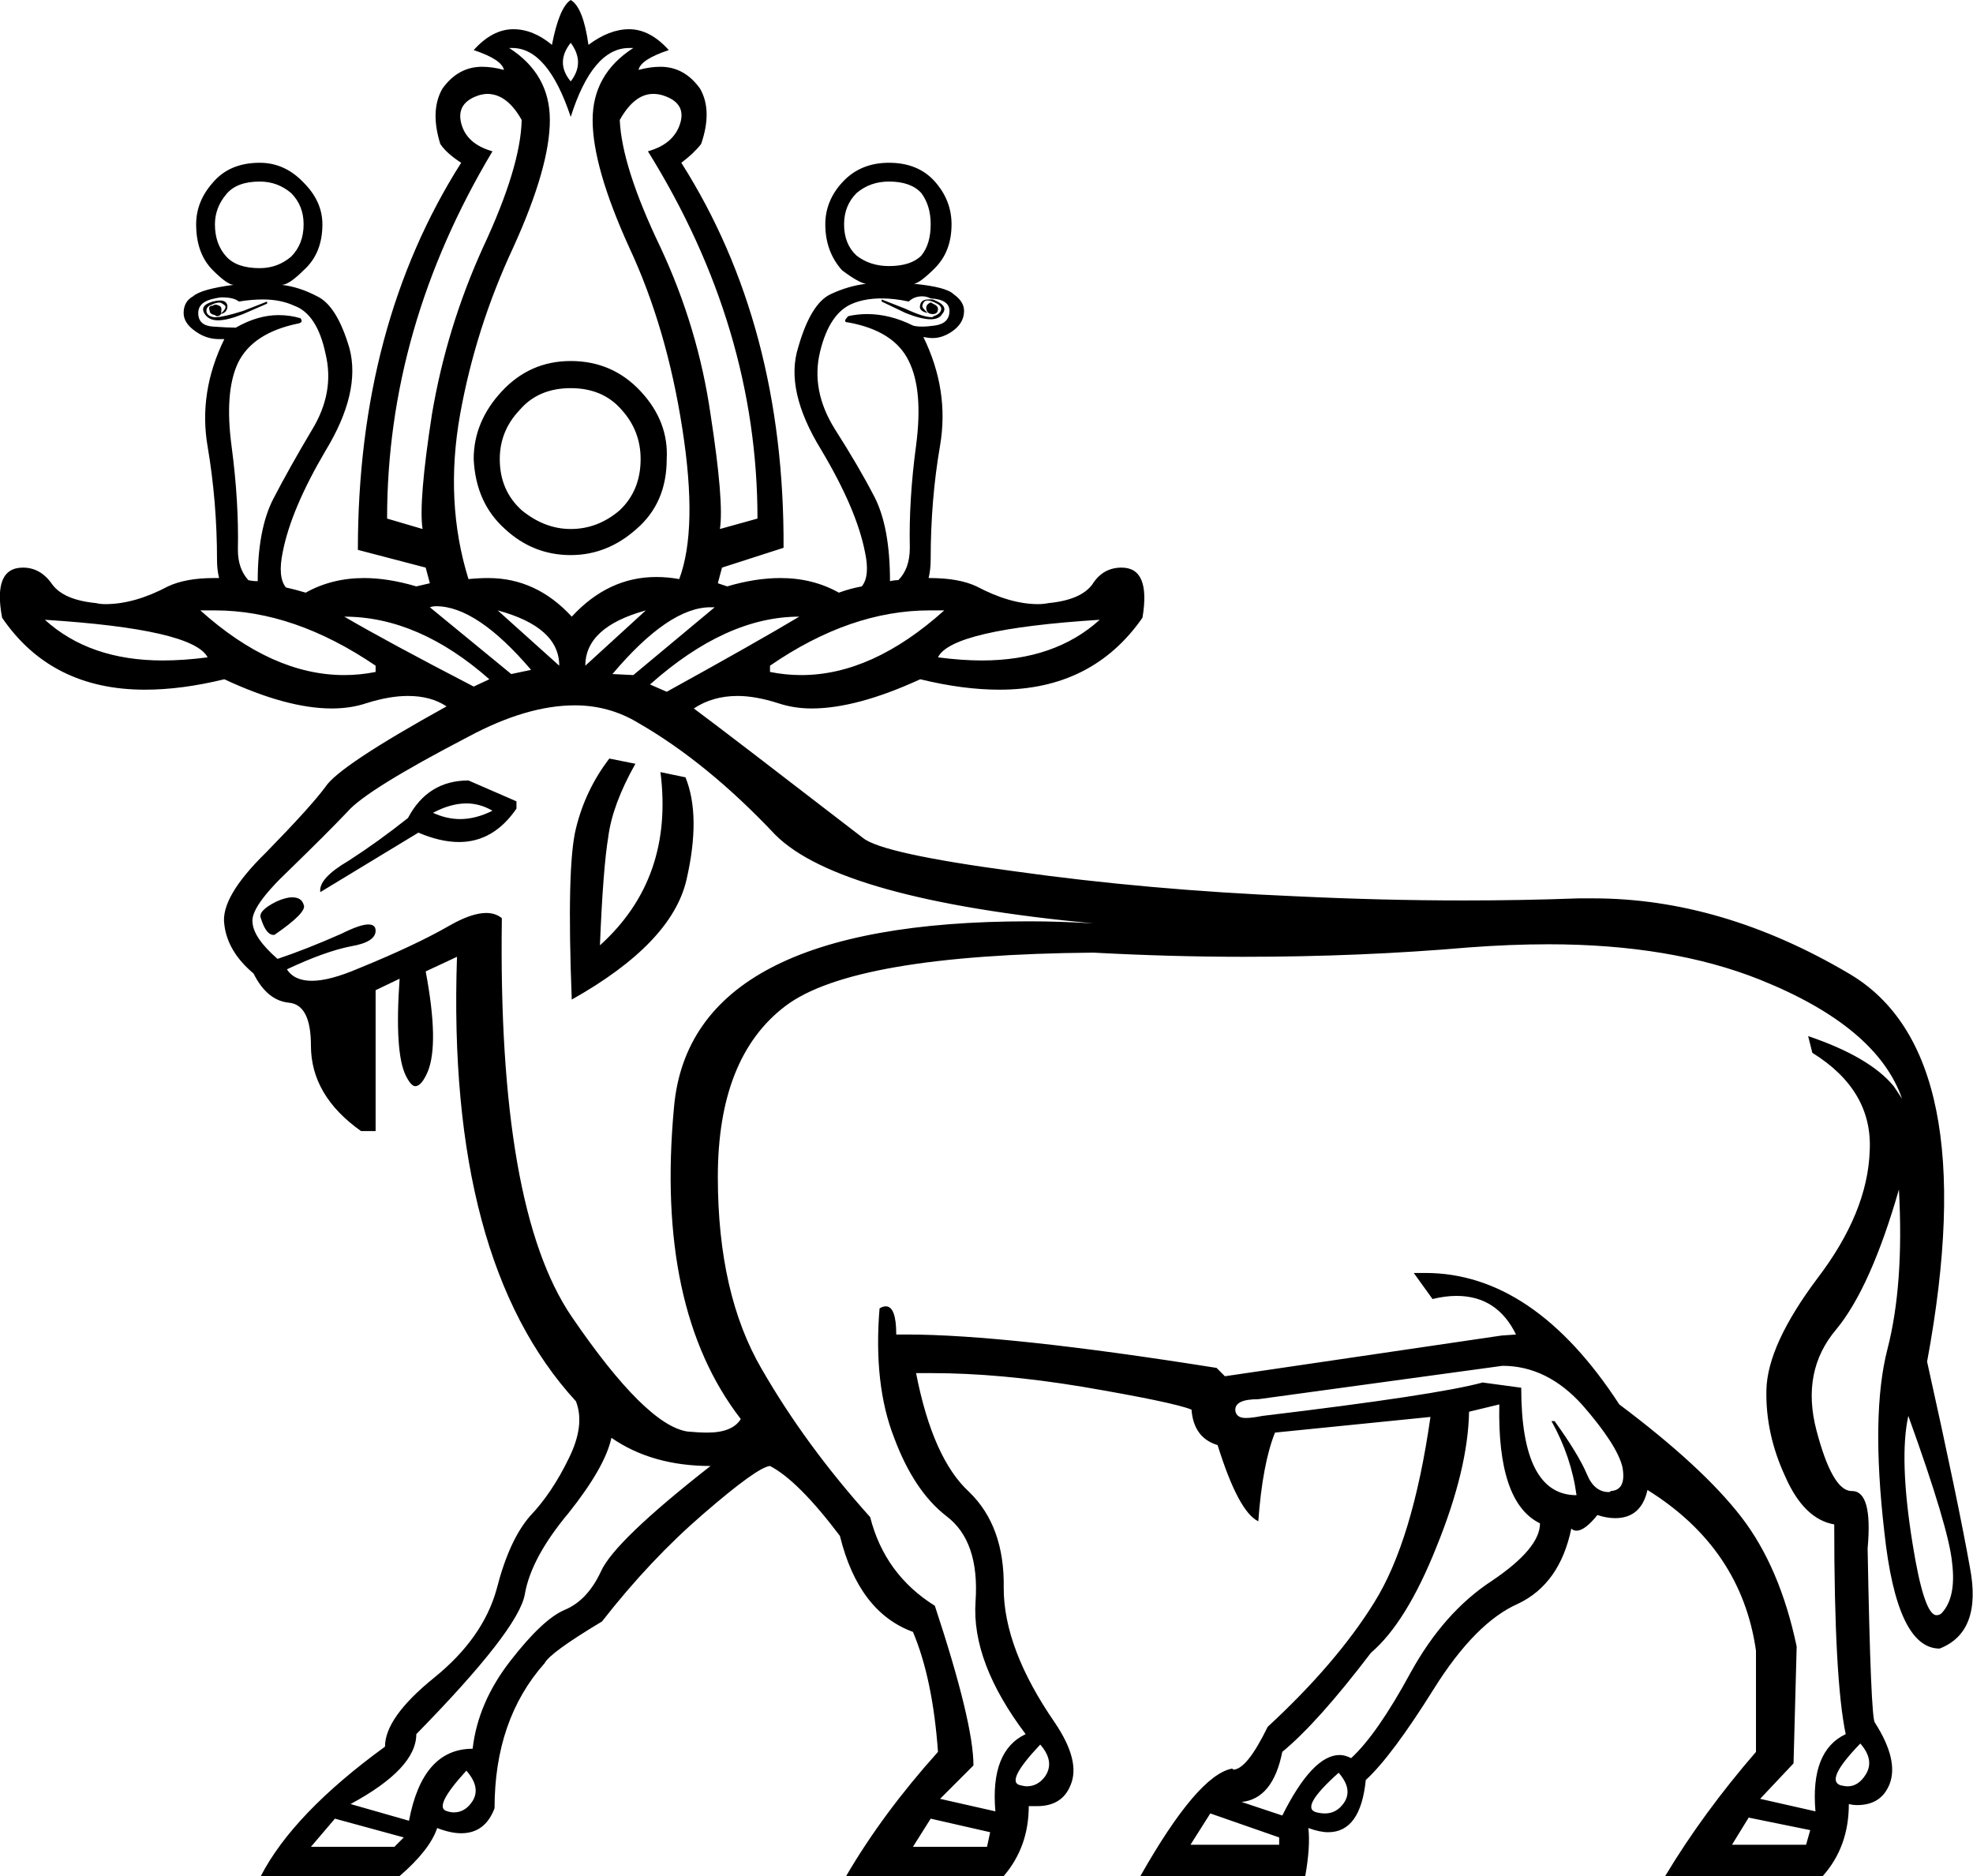 <?xml version='1.0' encoding ='UTF-8' standalone='no'?>
<svg width='18.91' height='17.98' xmlns='http://www.w3.org/2000/svg' xmlns:xlink='http://www.w3.org/1999/xlink'  version='1.1' >
<path style='fill:black; stroke:none' d=' M 5.47 0.41  Q 5.61 0.6 5.47 0.78  Q 5.32 0.6 5.47 0.41  Z  M 8.52 1.74  Q 8.73 1.74 8.83 1.85  Q 8.92 1.97 8.92 2.15  Q 8.92 2.34 8.83 2.45  Q 8.73 2.55 8.52 2.55  Q 8.34 2.55 8.21 2.45  Q 8.09 2.34 8.09 2.15  Q 8.09 1.97 8.21 1.85  Q 8.34 1.74 8.52 1.74  Z  M 2.49 1.74  Q 2.66 1.74 2.79 1.85  Q 2.91 1.97 2.91 2.15  Q 2.91 2.34 2.79 2.46  Q 2.66 2.57 2.49 2.57  Q 2.27 2.57 2.17 2.46  Q 2.06 2.34 2.06 2.15  Q 2.06 1.99 2.17 1.86  Q 2.27 1.74 2.49 1.74  Z  M 8.92 2.9  Q 8.91 2.9 8.9 2.91  Q 8.87 2.93 8.88 2.97  Q 8.89 3.01 8.94 3.01  Q 8.99 3.01 8.99 2.96  Q 8.99 2.93 8.94 2.91  Q 8.93 2.9 8.92 2.9  Z  M 2.07 2.92  Q 2.05 2.92 2.04 2.93  Q 1.99 2.93 2.01 2.98  Q 2.01 3.01 2.06 3.02  Q 2.07 3.03 2.08 3.03  Q 2.12 3.03 2.12 2.99  Q 2.13 2.94 2.1 2.93  Q 2.08 2.92 2.07 2.92  Z  M 8.9 2.87  Q 8.83 2.87 8.82 2.92  Q 8.8 2.98 8.89 3  Q 8.85 2.96 8.84 2.94  Q 8.84 2.91 8.86 2.89  Q 8.87 2.88 8.89 2.88  Q 8.92 2.88 8.96 2.9  Q 9.03 2.93 9.02 2.97  Q 9.01 3.01 8.95 3.03  Q 8.94 3.04 8.93 3.04  Q 8.85 3.04 8.68 2.96  L 8.45 2.87  L 8.45 2.89  L 8.68 3  Q 8.83 3.06 8.92 3.06  Q 9 3.06 9.03 3.01  Q 9.1 2.93 8.94 2.87  Q 8.92 2.87 8.9 2.87  Z  M 2.11 2.88  Q 2.08 2.88 2.04 2.89  Q 1.9 2.93 1.97 3.02  Q 2.01 3.07 2.09 3.07  Q 2.18 3.07 2.33 3.01  L 2.56 2.91  L 2.56 2.89  L 2.33 2.98  Q 2.14 3.04 2.07 3.04  Q 2.06 3.04 2.05 3.04  Q 1.99 3.03 1.98 2.99  Q 1.97 2.94 2.03 2.92  Q 2.07 2.9 2.1 2.9  Q 2.12 2.9 2.13 2.91  Q 2.17 2.93 2.16 2.95  Q 2.15 2.98 2.11 3.01  Q 2.18 3 2.18 2.93  Q 2.17 2.88 2.11 2.88  Z  M 4.67 0.9  Q 4.86 0.9 5 1.15  Q 4.99 1.6 4.63 2.37  Q 4.28 3.14 4.14 3.97  Q 4.01 4.81 4.05 5.07  L 3.71 4.97  Q 3.71 3.14 4.72 1.45  Q 4.47 1.38 4.42 1.18  Q 4.37 0.98 4.6 0.91  Q 4.64 0.9 4.67 0.9  Z  M 5.47 3.72  Q 5.78 3.72 5.96 3.93  Q 6.14 4.13 6.14 4.4  Q 6.14 4.7 5.94 4.89  Q 5.73 5.07 5.47 5.07  Q 5.22 5.07 5 4.89  Q 4.79 4.7 4.79 4.4  Q 4.79 4.13 4.98 3.93  Q 5.16 3.72 5.47 3.72  Z  M 6.26 0.9  Q 6.3 0.9 6.34 0.91  Q 6.58 0.98 6.52 1.18  Q 6.46 1.38 6.21 1.45  Q 7.26 3.14 7.26 4.97  L 6.9 5.07  Q 6.94 4.81 6.81 3.97  Q 6.69 3.14 6.33 2.37  Q 5.96 1.6 5.94 1.15  Q 6.08 0.9 6.26 0.9  Z  M 5.47 3.46  Q 5.08 3.46 4.81 3.75  Q 4.54 4.04 4.54 4.4  Q 4.56 4.82 4.84 5.07  Q 5.11 5.32 5.47 5.32  Q 5.82 5.32 6.1 5.07  Q 6.39 4.82 6.39 4.4  Q 6.41 4.04 6.14 3.75  Q 5.87 3.46 5.47 3.46  Z  M 8.9 5.54  L 8.9 5.54  Q 8.9 5.54 8.9 5.54  L 8.9 5.54  Q 8.9 5.54 8.9 5.54  Z  M 2.1 5.54  L 2.1 5.54  Q 2.1 5.54 2.1 5.54  L 2.1 5.54  Q 2.1 5.54 2.1 5.54  Z  M 8.84 2.84  Q 8.88 2.84 8.92 2.86  Q 9.1 2.87 9.1 2.98  Q 9.1 3.1 8.96 3.12  Q 8.89 3.13 8.84 3.13  Q 8.78 3.13 8.75 3.12  Q 8.53 3.01 8.31 3.01  Q 8.22 3.01 8.13 3.03  Q 8.07 3.09 8.13 3.09  Q 8.57 3.17 8.71 3.46  Q 8.85 3.74 8.78 4.27  Q 8.71 4.79 8.72 5.25  Q 8.72 5.45 8.61 5.56  L 8.61 5.56  Q 8.57 5.56 8.53 5.57  L 8.53 5.57  Q 8.53 5.05 8.38 4.76  Q 8.23 4.47 8 4.11  Q 7.77 3.74 7.86 3.37  Q 7.95 3 8.17 2.91  Q 8.29 2.86 8.45 2.86  Q 8.57 2.86 8.71 2.89  Q 8.76 2.84 8.84 2.84  Z  M 2.13 2.85  Q 2.24 2.85 2.29 2.89  Q 2.41 2.87 2.52 2.87  Q 2.69 2.87 2.82 2.93  Q 3.04 3.01 3.12 3.39  Q 3.21 3.76 2.99 4.12  Q 2.77 4.49 2.62 4.78  Q 2.47 5.07 2.47 5.57  L 2.47 5.57  Q 2.42 5.57 2.38 5.56  L 2.38 5.56  Q 2.28 5.45 2.28 5.27  Q 2.29 4.81 2.22 4.28  Q 2.15 3.76 2.28 3.48  Q 2.42 3.19 2.86 3.1  Q 2.91 3.09 2.88 3.05  Q 2.78 3.02 2.67 3.02  Q 2.47 3.02 2.26 3.14  Q 2.18 3.14 2.04 3.13  Q 1.9 3.12 1.9 3  Q 1.9 2.89 2.06 2.86  Q 2.1 2.85 2.13 2.85  Z  M 2.47 5.57  Q 2.47 5.57 2.47 5.57  L 2.47 5.57  Q 2.47 5.57 2.47 5.57  Z  M 6.03 0.46  Q 6.05 0.46 6.07 0.46  Q 5.68 0.71 5.68 1.15  Q 5.68 1.6 6.03 2.37  Q 6.39 3.14 6.54 4.11  Q 6.69 5.07 6.51 5.55  Q 6.4 5.53 6.29 5.53  Q 5.83 5.53 5.48 5.91  Q 5.14 5.54 4.68 5.54  Q 4.59 5.54 4.49 5.55  Q 4.26 4.81 4.41 3.97  Q 4.56 3.14 4.92 2.37  Q 5.27 1.6 5.27 1.15  Q 5.27 0.71 4.88 0.46  Q 4.9 0.46 4.91 0.46  Q 5.25 0.46 5.47 1.12  Q 5.68 0.46 6.03 0.46  Z  M 0.43 5.94  Q 1.85 6.03 1.99 6.3  Q 1.76 6.33 1.56 6.33  Q 0.86 6.33 0.43 5.94  Z  M 10.54 5.94  Q 10.11 6.33 9.41 6.33  Q 9.22 6.33 8.99 6.3  Q 9.12 6.03 10.54 5.94  Z  M 4.77 5.85  Q 5.36 6.01 5.36 6.38  L 4.77 5.85  Z  M 6.19 5.85  L 5.61 6.38  Q 5.61 6.01 6.19 5.85  Z  M 4.18 5.81  Q 4.57 5.81 5.09 6.42  L 4.9 6.46  L 4.12 5.82  Q 4.15 5.81 4.18 5.81  Z  M 2.06 5.85  Q 2.82 5.85 3.6 6.38  L 3.6 6.44  Q 3.45 6.47 3.3 6.47  Q 2.61 6.47 1.92 5.85  Q 1.99 5.85 2.06 5.85  Z  M 8.91 5.85  Q 8.98 5.85 9.05 5.85  Q 8.36 6.47 7.68 6.47  Q 7.53 6.47 7.38 6.44  L 7.38 6.38  Q 8.15 5.85 8.91 5.85  Z  M 6.81 5.82  Q 6.83 5.82 6.85 5.82  L 6.07 6.47  L 5.87 6.46  Q 6.41 5.82 6.81 5.82  Z  M 3.3 5.91  Q 4.01 5.91 4.69 6.51  L 4.54 6.58  Q 3.71 6.15 3.3 5.91  Z  M 7.66 5.91  Q 7.26 6.15 6.39 6.63  L 6.23 6.56  Q 6.96 5.91 7.66 5.91  Z  M 4.47 7.7  Q 4.6 7.7 4.72 7.77  Q 4.56 7.85 4.41 7.85  Q 4.28 7.85 4.15 7.79  Q 4.32 7.7 4.47 7.7  Z  M 4.49 7.48  Q 4.1 7.48 3.91 7.84  Q 3.62 8.07 3.34 8.25  Q 3.05 8.42 3.07 8.55  L 4.01 7.98  Q 4.22 8.07 4.4 8.07  Q 4.73 8.07 4.95 7.75  L 4.95 7.68  L 4.49 7.48  Z  M 2.8 8.6  Q 2.74 8.6 2.65 8.64  Q 2.47 8.73 2.5 8.8  Q 2.55 8.96 2.62 8.96  Q 2.62 8.96 2.63 8.96  Q 2.95 8.74 2.91 8.67  Q 2.89 8.6 2.8 8.6  Z  M 5.84 7.27  Q 5.61 7.57 5.52 7.94  Q 5.43 8.3 5.48 9.58  Q 6.44 9.04 6.58 8.43  Q 6.72 7.82 6.57 7.45  L 6.33 7.4  L 6.33 7.4  Q 6.46 8.42 5.75 9.06  Q 5.78 8.32 5.83 8.02  Q 5.87 7.71 6.09 7.32  L 5.84 7.27  Z  M 5.51 6.76  Q 5.84 6.76 6.12 6.93  Q 6.78 7.31 7.43 8  Q 8.05 8.62 10.48 8.85  Q 10.16 8.83 9.86 8.83  Q 6.62 8.83 6.46 10.61  Q 6.28 12.54 7.1 13.6  Q 7.02 13.73 6.78 13.73  Q 6.7 13.73 6.59 13.72  Q 6.19 13.66 5.48 12.62  Q 4.77 11.58 4.81 8.8  Q 4.75 8.75 4.66 8.75  Q 4.52 8.75 4.31 8.87  Q 3.98 9.06 3.44 9.28  Q 3.16 9.4 2.99 9.4  Q 2.82 9.4 2.75 9.29  Q 3.11 9.12 3.36 9.07  Q 3.6 9.03 3.6 8.92  Q 3.6 8.86 3.53 8.86  Q 3.45 8.86 3.27 8.95  Q 2.93 9.1 2.66 9.19  Q 2.43 8.99 2.42 8.84  Q 2.4 8.69 2.77 8.34  Q 3.14 7.98 3.33 7.78  Q 3.51 7.57 4.49 7.06  Q 5.05 6.76 5.51 6.76  Z  M 14.4 13.09  Q 14.83 13.09 15.17 13.47  Q 15.5 13.85 15.55 14.06  Q 15.59 14.28 15.44 14.29  Q 15.43 14.3 15.42 14.3  Q 15.28 14.3 15.21 14.13  Q 15.13 13.94 14.9 13.62  L 14.87 13.62  Q 15.06 13.96 15.11 14.33  Q 14.58 14.33 14.58 13.3  L 14.21 13.25  Q 13.77 13.37 12.1 13.57  Q 12 13.59 11.94 13.59  Q 11.85 13.59 11.84 13.52  Q 11.83 13.41 12.06 13.41  L 14.4 13.09  Z  M 18.29 13.57  Q 18.68 14.65 18.71 14.98  Q 18.75 15.31 18.61 15.46  Q 18.59 15.48 18.56 15.48  Q 18.44 15.48 18.33 14.79  Q 18.2 13.98 18.29 13.57  Z  M 17.83 16.71  Q 17.97 16.87 17.88 17.01  Q 17.81 17.12 17.71 17.12  Q 17.68 17.12 17.64 17.11  Q 17.49 17.06 17.83 16.71  Z  M 9.97 16.72  Q 10.11 16.88 10.02 17.02  Q 9.95 17.12 9.84 17.12  Q 9.82 17.12 9.78 17.11  Q 9.63 17.08 9.97 16.72  Z  M 14.84 9.05  Q 16.02 9.05 16.87 9.39  Q 17.99 9.84 18.23 10.53  L 18.15 10.41  Q 17.92 10.13 17.33 9.93  L 17.33 9.93  L 17.37 10.09  Q 17.95 10.45 17.92 11.03  Q 17.9 11.62 17.42 12.25  Q 16.94 12.89 16.93 13.32  Q 16.92 13.74 17.11 14.15  Q 17.29 14.56 17.58 14.61  Q 17.58 16.1 17.69 16.62  Q 17.35 16.78 17.4 17.36  L 16.87 17.24  L 17.19 16.9  L 17.22 15.78  Q 17.06 15.02 16.69 14.54  Q 16.32 14.06 15.52 13.46  Q 14.7 12.2 13.66 12.2  Q 13.61 12.2 13.55 12.2  L 13.73 12.45  Q 13.85 12.42 13.96 12.42  Q 14.35 12.42 14.53 12.79  L 14.39 12.8  L 11.74 13.19  L 11.66 13.11  Q 9.65 12.79 8.69 12.79  Q 8.63 12.79 8.59 12.79  Q 8.59 12.52 8.49 12.52  Q 8.46 12.52 8.43 12.54  Q 8.37 13.27 8.57 13.78  Q 8.76 14.29 9.07 14.53  Q 9.39 14.77 9.35 15.35  Q 9.31 15.93 9.83 16.62  Q 9.49 16.78 9.54 17.36  L 9.01 17.24  L 9.33 16.92  Q 9.33 16.51 8.96 15.39  Q 8.48 15.09 8.34 14.54  Q 7.72 13.85 7.3 13.12  Q 6.88 12.4 6.88 11.28  Q 6.88 10.13 7.53 9.64  Q 8.18 9.15 10.48 9.13  Q 11.22 9.17 11.92 9.17  Q 13.04 9.17 14.08 9.08  Q 14.48 9.05 14.84 9.05  Z  M 4.47 16.97  Q 4.61 17.13 4.53 17.26  Q 4.46 17.37 4.35 17.37  Q 4.32 17.37 4.29 17.36  Q 4.14 17.33 4.47 16.97  Z  M 12.83 16.99  Q 12.97 17.15 12.88 17.28  Q 12.81 17.38 12.7 17.38  Q 12.66 17.38 12.62 17.37  Q 12.45 17.33 12.83 16.99  Z  M 14.37 13.46  Q 14.35 14.4 14.76 14.6  Q 14.76 14.84 14.3 15.15  Q 13.84 15.45 13.52 16.03  Q 13.2 16.62 12.95 16.85  Q 12.89 16.82 12.84 16.82  Q 12.58 16.82 12.29 17.4  L 11.9 17.27  Q 12.2 17.24 12.29 16.79  Q 12.63 16.51 13.14 15.84  Q 13.48 15.55 13.77 14.82  Q 14.07 14.08 14.08 13.53  L 14.37 13.46  Z  M 5.86 13.78  Q 6.25 14.05 6.81 14.05  Q 5.89 14.77 5.76 15.06  Q 5.63 15.34 5.41 15.43  Q 5.2 15.52 4.89 15.92  Q 4.58 16.32 4.53 16.76  Q 4.05 16.76 3.92 17.45  L 3.36 17.29  Q 3.99 16.95 3.99 16.62  Q 4.97 15.62 5.03 15.28  Q 5.09 14.93 5.45 14.5  Q 5.8 14.06 5.86 13.78  Z  M 11.6 17.38  L 12.26 17.61  L 12.26 17.68  L 11.41 17.68  L 11.6 17.38  Z  M 16.76 17.42  L 17.35 17.54  L 17.31 17.68  L 16.6 17.68  L 16.76 17.42  Z  M 3.21 17.43  L 3.87 17.61  L 3.78 17.7  L 2.98 17.7  L 3.21 17.43  Z  M 8.92 17.43  L 9.49 17.56  L 9.46 17.7  L 8.75 17.7  L 8.92 17.43  Z  M 5.47 0  Q 5.36 0.07 5.29 0.43  Q 5.11 0.28 4.92 0.28  Q 4.72 0.28 4.54 0.48  Q 4.81 0.57 4.83 0.67  Q 4.72 0.64 4.62 0.64  Q 4.39 0.64 4.24 0.85  Q 4.12 1.06 4.22 1.38  Q 4.28 1.47 4.42 1.56  Q 3.43 3.12 3.43 5.27  L 4.08 5.44  L 4.12 5.59  L 3.99 5.62  Q 3.72 5.54 3.49 5.54  Q 3.18 5.54 2.93 5.68  Q 2.83 5.65 2.74 5.63  L 2.74 5.63  Q 2.66 5.53 2.71 5.29  Q 2.79 4.88 3.12 4.32  Q 3.46 3.76 3.35 3.34  Q 3.23 2.93 3.04 2.84  Q 2.87 2.75 2.7 2.73  L 2.7 2.73  Q 2.77 2.73 2.91 2.59  Q 3.09 2.43 3.09 2.15  Q 3.09 1.93 2.91 1.75  Q 2.73 1.56 2.49 1.56  Q 2.2 1.56 2.04 1.75  Q 1.88 1.93 1.88 2.15  Q 1.88 2.43 2.04 2.59  Q 2.18 2.73 2.24 2.73  L 2.24 2.73  Q 1.93 2.77 1.85 2.84  Q 1.76 2.89 1.76 3  Q 1.76 3.1 1.88 3.18  Q 1.98 3.25 2.1 3.25  Q 2.12 3.25 2.15 3.25  L 2.15 3.25  Q 1.9 3.76 1.99 4.28  Q 2.08 4.81 2.08 5.37  Q 2.08 5.46 2.1 5.54  L 2.1 5.54  Q 2.08 5.54 2.05 5.54  Q 1.78 5.54 1.61 5.62  Q 1.29 5.79 1.01 5.79  Q 0.96 5.79 0.92 5.78  Q 0.61 5.75 0.5 5.6  Q 0.39 5.44 0.22 5.44  Q -0.07 5.44 0.02 5.92  Q 0.49 6.61 1.39 6.61  Q 1.74 6.61 2.15 6.51  Q 2.75 6.79 3.18 6.79  Q 3.36 6.79 3.51 6.74  Q 3.73 6.67 3.91 6.67  Q 4.13 6.67 4.28 6.77  Q 3.25 7.34 3.12 7.54  Q 2.98 7.73 2.55 8.17  Q 2.11 8.6 2.15 8.86  Q 2.18 9.12 2.43 9.33  Q 2.56 9.59 2.77 9.61  Q 2.98 9.63 2.98 10.02  Q 2.98 10.5 3.46 10.84  L 3.6 10.84  L 3.6 9.49  L 3.83 9.38  L 3.83 9.38  Q 3.78 10.09 3.89 10.31  Q 3.94 10.41 3.98 10.41  Q 4.04 10.41 4.1 10.27  Q 4.21 10 4.08 9.31  L 4.38 9.17  L 4.38 9.17  Q 4.28 12.08 5.52 13.43  Q 5.61 13.66 5.45 13.98  Q 5.29 14.31 5.08 14.53  Q 4.88 14.76 4.76 15.23  Q 4.63 15.7 4.16 16.08  Q 3.69 16.46 3.69 16.74  Q 2.81 17.38 2.5 17.98  L 3.83 17.98  Q 4.12 17.73 4.19 17.52  Q 4.32 17.57 4.42 17.57  Q 4.65 17.57 4.74 17.33  Q 4.74 16.48 5.22 15.94  Q 5.27 15.84 5.77 15.54  Q 6.23 14.95 6.74 14.51  Q 7.26 14.06 7.38 14.05  Q 7.65 14.19 8.05 14.72  Q 8.23 15.45 8.75 15.64  Q 8.94 16.09 8.99 16.79  Q 8.46 17.38 8.11 17.98  L 9.62 17.98  Q 9.86 17.7 9.86 17.31  Q 9.9 17.31 9.94 17.31  Q 10.18 17.31 10.26 17.11  Q 10.36 16.88 10.11 16.51  Q 9.62 15.8 9.62 15.22  Q 9.63 14.63 9.29 14.3  Q 8.94 13.98 8.78 13.16  Q 8.86 13.16 8.93 13.16  Q 9.58 13.16 10.37 13.29  Q 11.25 13.44 11.42 13.51  Q 11.44 13.78 11.67 13.85  Q 11.87 14.49 12.06 14.58  Q 12.1 14.03 12.22 13.73  L 13.71 13.58  L 13.71 13.58  Q 13.54 14.77 13.17 15.36  Q 12.81 15.94 12.15 16.55  Q 11.95 16.96 11.82 16.96  Q 11.82 16.96 11.81 16.95  Q 11.48 17.01 10.93 17.98  L 12.51 17.98  Q 12.56 17.7 12.54 17.52  L 12.54 17.52  Q 12.65 17.56 12.73 17.56  Q 13.04 17.56 13.09 17.06  Q 13.34 16.83 13.74 16.19  Q 14.14 15.55 14.55 15.37  Q 14.95 15.18 15.06 14.65  Q 15.08 14.67 15.11 14.67  Q 15.19 14.67 15.31 14.52  Q 15.4 14.55 15.48 14.55  Q 15.73 14.55 15.79 14.28  Q 16.69 14.84 16.83 15.82  L 16.83 16.79  Q 16.32 17.38 15.96 17.98  L 17.47 17.98  Q 17.72 17.7 17.72 17.29  Q 17.76 17.3 17.8 17.3  Q 18.03 17.3 18.11 17.1  Q 18.2 16.87 17.97 16.51  Q 17.93 16.48 17.9 14.84  Q 17.95 14.29 17.75 14.29  Q 17.74 14.29 17.74 14.29  Q 17.56 14.28 17.41 13.71  Q 17.26 13.14 17.6 12.74  Q 17.93 12.34 18.2 11.4  L 18.2 11.4  Q 18.25 12.31 18.09 12.93  Q 17.93 13.55 18.06 14.68  Q 18.18 15.8 18.59 15.8  Q 19 15.64 18.88 15.02  Q 18.77 14.4 18.47 13.05  Q 19.02 10.09 17.72 9.33  Q 16.5 8.61 15.27 8.61  Q 15.2 8.61 15.13 8.61  Q 14.59 8.63 14.03 8.63  Q 13.25 8.63 12.42 8.59  Q 11 8.53 9.72 8.35  Q 8.45 8.18 8.27 8.03  Q 6.96 7.02 6.65 6.79  Q 6.83 6.67 7.07 6.67  Q 7.24 6.67 7.46 6.74  Q 7.61 6.79 7.78 6.79  Q 8.21 6.79 8.82 6.51  Q 9.23 6.61 9.58 6.61  Q 10.47 6.61 10.95 5.92  Q 11.03 5.44 10.75 5.44  Q 10.57 5.44 10.47 5.6  Q 10.36 5.75 10.05 5.78  Q 10 5.79 9.95 5.79  Q 9.68 5.79 9.36 5.62  Q 9.19 5.54 8.91 5.54  Q 8.91 5.54 8.9 5.54  L 8.9 5.54  Q 8.92 5.46 8.92 5.36  Q 8.92 4.79 9.01 4.27  Q 9.1 3.74 8.85 3.23  L 8.85 3.23  Q 8.9 3.24 8.94 3.24  Q 9.03 3.24 9.12 3.18  Q 9.24 3.1 9.24 2.98  Q 9.24 2.89 9.14 2.82  Q 9.07 2.75 8.76 2.72  L 8.76 2.72  Q 8.82 2.71 8.96 2.57  Q 9.12 2.41 9.12 2.15  Q 9.12 1.92 8.96 1.74  Q 8.8 1.56 8.52 1.56  Q 8.25 1.56 8.08 1.74  Q 7.91 1.92 7.91 2.15  Q 7.91 2.41 8.07 2.59  Q 8.23 2.71 8.3 2.72  L 8.3 2.72  Q 8.13 2.74 7.96 2.82  Q 7.77 2.91 7.65 3.33  Q 7.52 3.74 7.87 4.31  Q 8.21 4.88 8.29 5.29  Q 8.34 5.52 8.26 5.62  L 8.26 5.62  Q 8.15 5.64 8.04 5.68  Q 7.79 5.54 7.48 5.54  Q 7.24 5.54 6.97 5.62  L 6.88 5.59  L 6.92 5.44  L 7.51 5.25  Q 7.52 3.12 6.53 1.56  Q 6.65 1.47 6.72 1.38  Q 6.83 1.06 6.71 0.85  Q 6.56 0.64 6.33 0.64  Q 6.23 0.64 6.12 0.67  Q 6.14 0.57 6.41 0.48  Q 6.23 0.28 6.03 0.28  Q 5.84 0.28 5.64 0.43  Q 5.59 0.07 5.47 0  Z '/></svg>
